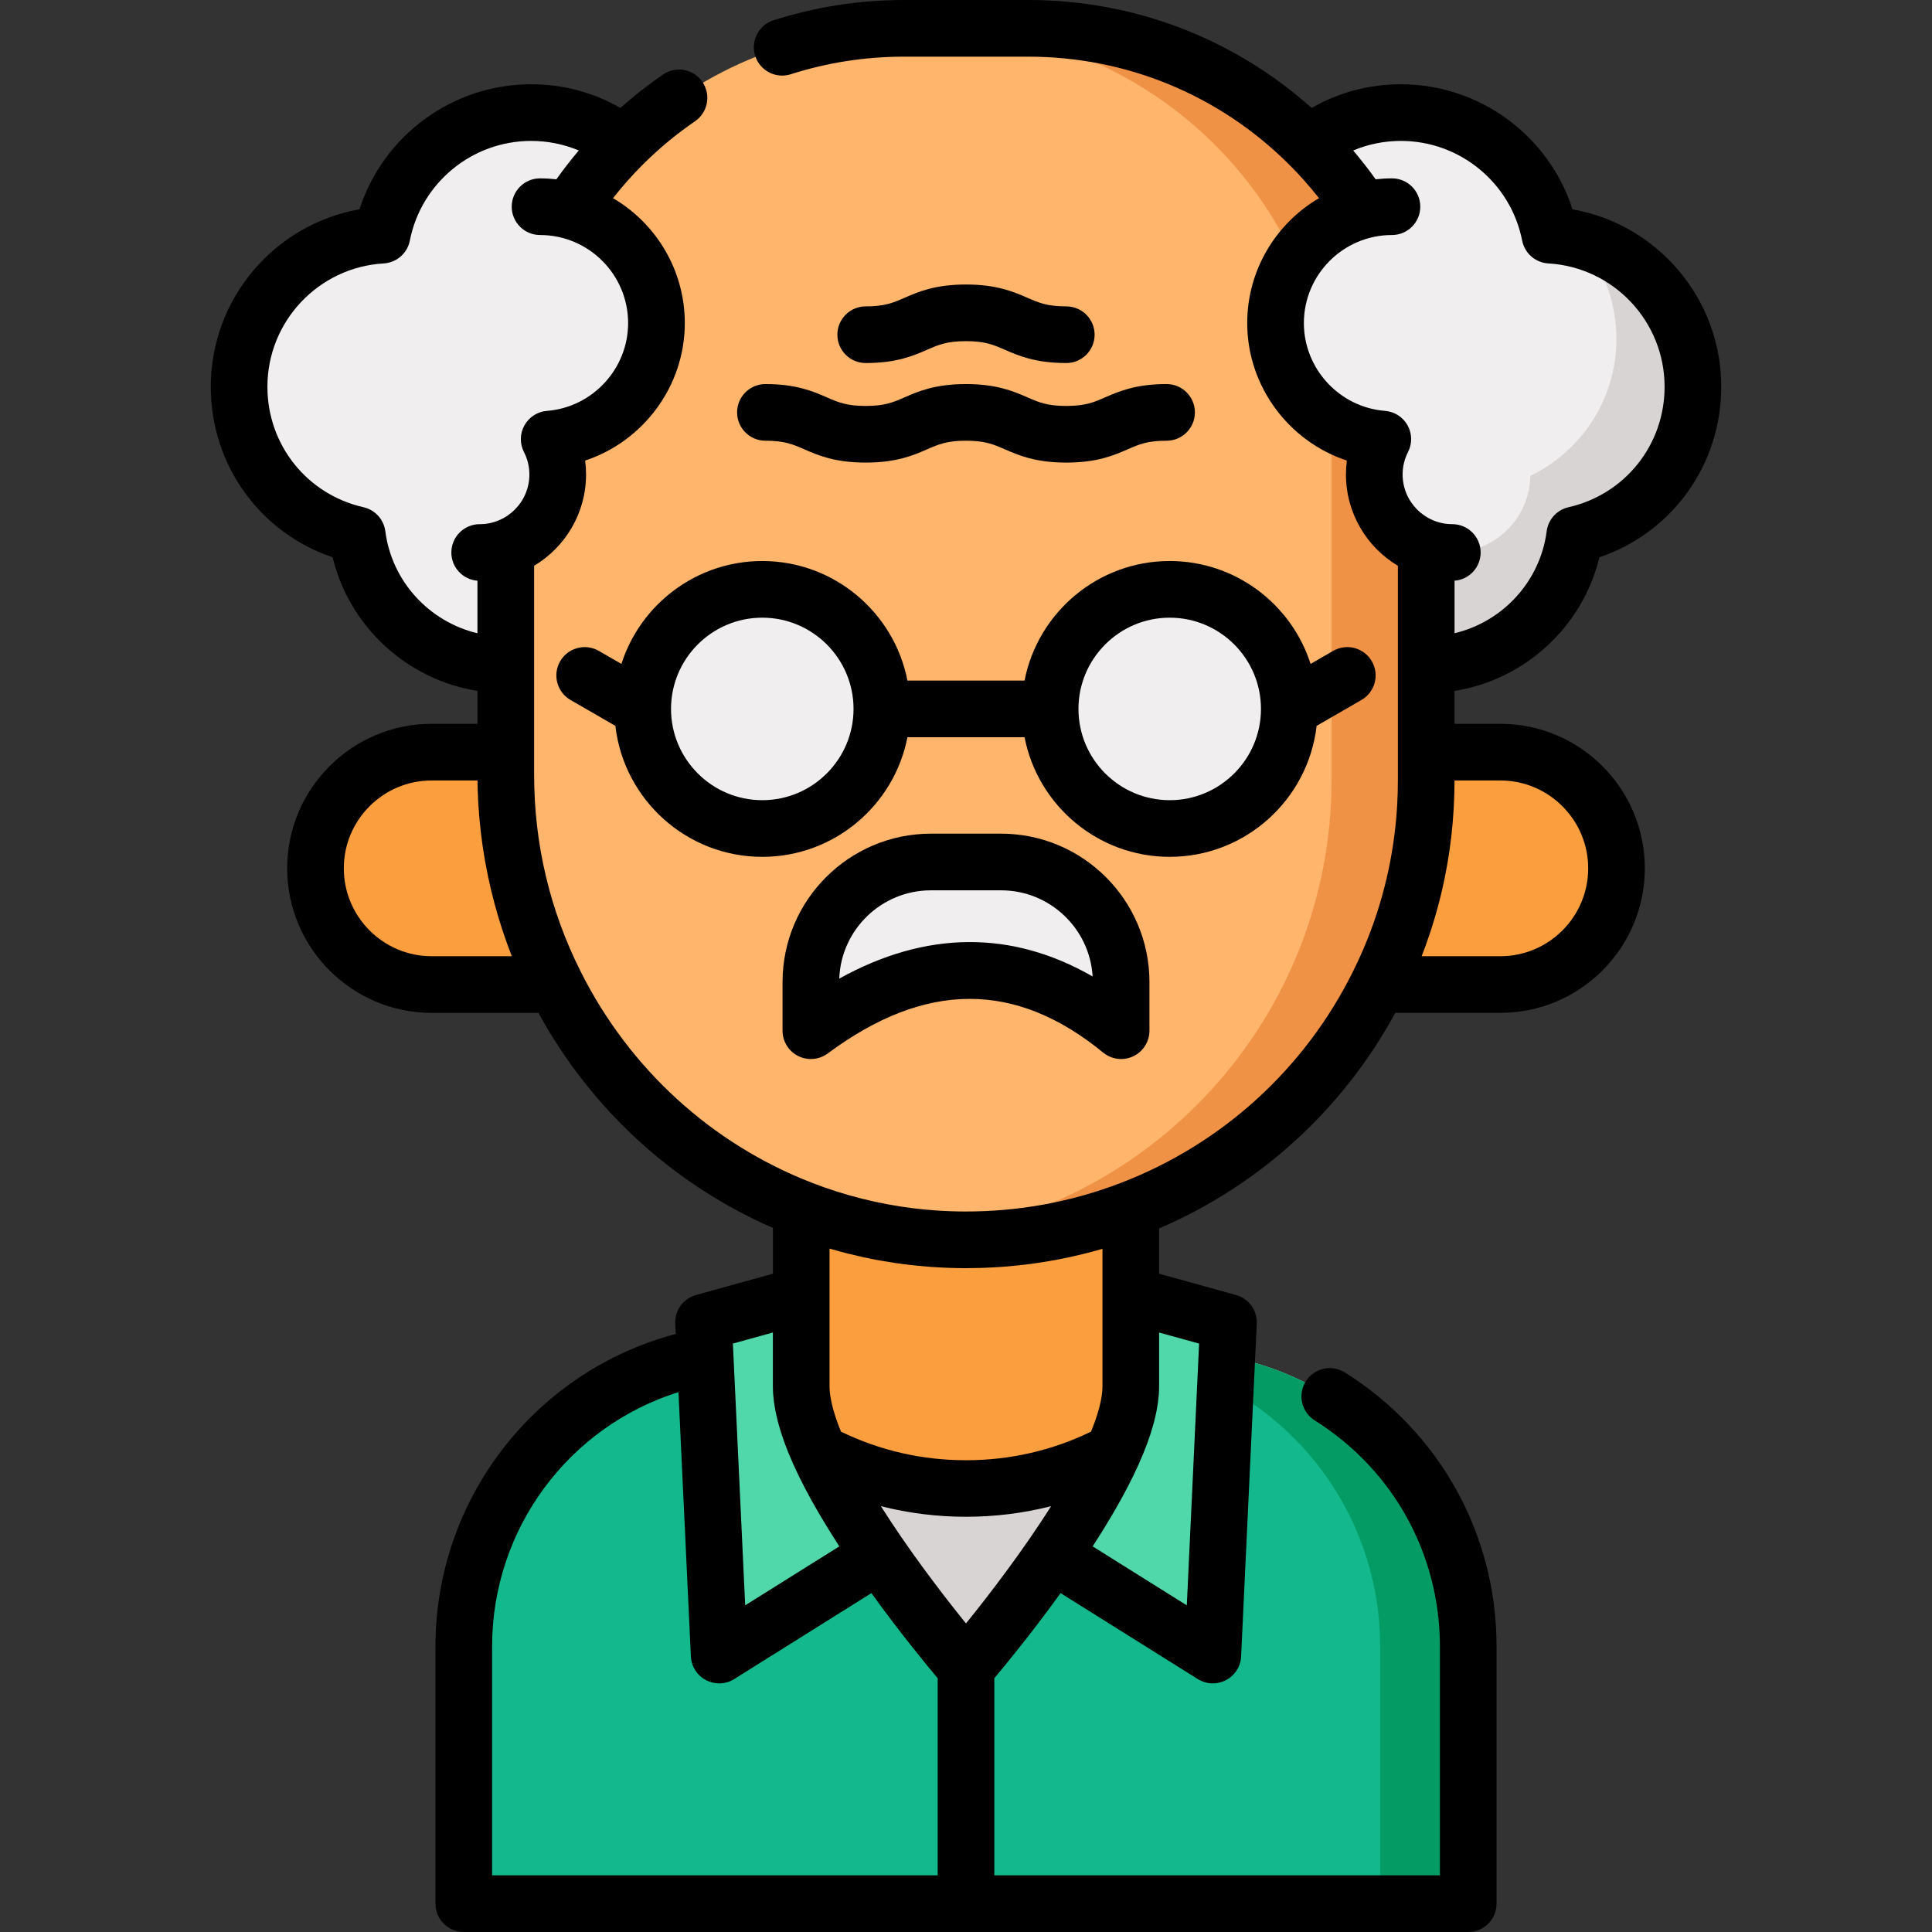 <?xml version="1.0" encoding="iso-8859-1"?>
<!-- Generator: Adobe Illustrator 19.0.0, SVG Export Plug-In . SVG Version: 6.00 Build 0)  -->
<svg version="1.1" id="Capa_1" xmlns="http://www.w3.org/2000/svg" xmlns:xlink="http://www.w3.org/1999/xlink" x="0px" y="0px"
	 viewBox="0 0 512 512" style="enable-background:new 0 0 512 512;" xml:space="preserve">
<rect x="0" y="0" width="512" height="512" fill="#333333" stroke="none"/>
<path style="fill:#F0EEEE;" d="M201.092,358.156h109.818c43.18,0,78.183,35.004,78.183,78.183v68.154H122.908v-68.154
	C122.908,393.16,157.912,358.156,201.092,358.156z"/>
<path style="fill:#13B98C;" d="M201.092,358.156h109.818c43.18,0,78.183,35.004,78.183,78.183v68.154H122.908v-68.154
	C122.908,393.16,157.912,358.156,201.092,358.156z"/>
<path style="fill:#049B64;" d="M310.908,358.156h-23.343c43.18,0,78.183,35.004,78.183,78.183v68.154h23.343v-68.154
	C389.092,393.16,354.088,358.156,310.908,358.156z"/>
<g>
	<polygon style="fill:#50D8AB;" points="269.537,406.11 321.408,438.615 325.558,350.434 286.827,339.713 	"/>
	<polygon style="fill:#50D8AB;" points="242.463,406.11 190.592,438.615 186.442,350.434 225.173,339.713 	"/>
</g>
<path style="fill:#FA9E3E;" d="M212.328,292.337v75.107c0,24.12,43.672,74.543,43.672,74.543s43.672-50.423,43.672-74.543v-75.107
	H212.328z"/>
<path style="fill:#D9D4D4;" d="M256,394.482c-14.06,0-27.302-3.479-38.94-9.598c11.303,25.193,38.94,57.104,38.94,57.104
	s27.637-31.91,38.94-57.104C283.302,391.003,270.06,394.482,256,394.482z"/>
<path id="SVGCleanerId_0" style="fill:#F0EEEE;" d="M448.639,102.499c0-21.436-16.758-38.952-37.887-40.177
	c-3.619-18.513-19.923-32.486-39.496-32.486c-22.231,0-40.252,18.021-40.252,40.252c0,14.091,7.246,26.483,18.21,33.675v72.424
	h28.871c20.121,0,36.724-15.012,39.25-34.445C435.256,137.67,448.639,121.652,448.639,102.499z"/>
<g>
	<path id="SVGCleanerId_0_1_" style="fill:#F0EEEE;" d="M448.639,102.499c0-21.436-16.758-38.952-37.887-40.177
		c-3.619-18.513-19.923-32.486-39.496-32.486c-22.231,0-40.252,18.021-40.252,40.252c0,14.091,7.246,26.483,18.21,33.675v72.424
		h28.871c20.121,0,36.724-15.012,39.25-34.445C435.256,137.67,448.639,121.652,448.639,102.499z"/>
</g>
<path style="fill:#D9D4D4;" d="M418.625,63.572c6.07,7.047,9.74,16.218,9.74,26.249c0,19.154-13.383,35.171-31.304,39.241
	c-2.525,19.432-19.129,34.445-39.25,34.445h-8.598v12.679h28.871c20.121,0,36.724-15.012,39.25-34.445
	c17.922-4.07,31.304-20.088,31.304-39.241C448.639,83.808,435.896,68.101,418.625,63.572z"/>
<path id="SVGCleanerId_1" style="fill:#F0EEEE;" d="M63.361,102.499c0-21.436,16.758-38.952,37.887-40.177
	c3.619-18.513,19.923-32.486,39.496-32.486c22.23,0,40.252,18.021,40.252,40.252c0,14.091-7.246,26.483-18.21,33.675v72.424h-28.87
	c-20.121,0-36.724-15.012-39.25-34.445C76.744,137.67,63.361,121.652,63.361,102.499z"/>
<g>
	<path id="SVGCleanerId_1_1_" style="fill:#F0EEEE;" d="M63.361,102.499c0-21.436,16.758-38.952,37.887-40.177
		c3.619-18.513,19.923-32.486,39.496-32.486c22.23,0,40.252,18.021,40.252,40.252c0,14.091-7.246,26.483-18.21,33.675v72.424h-28.87
		c-20.121,0-36.724-15.012-39.25-34.445C76.744,137.67,63.361,121.652,63.361,102.499z"/>
</g>
<g>
	<path style="fill:#FA9E3E;" d="M114.398,199.327h53.708v61.586h-53.708c-17.007,0-30.793-13.786-30.793-30.793
		S97.392,199.327,114.398,199.327z"/>
	<path style="fill:#FA9E3E;" d="M397.602,199.327h-53.708v61.586h53.708c17.006,0,30.793-13.786,30.793-30.793
		S414.608,199.327,397.602,199.327z"/>
</g>
<path style="fill:#FFB56B;" d="M239.537,7.505c-58.267,0-105.501,47.234-105.501,105.501v92.275
	c0,67.411,54.132,123.06,121.543,123.288c67.556,0.228,122.386-54.471,122.386-121.963v-93.599
	c0-58.267-47.234-105.501-105.5-105.501C272.464,7.505,239.537,7.505,239.537,7.505z"/>
<path style="fill:#EF9245;" d="M272.463,7.505h-25.074c58.267,0,105.501,47.234,105.501,105.501v43.178v50.42
	c0,63.107-47.937,115.024-109.392,121.319c3.973,0.409,8.001,0.631,12.08,0.645c67.556,0.228,122.386-54.471,122.386-121.963v-50.42
	v-43.178C377.964,54.739,330.73,7.505,272.463,7.505z"/>
<g>
	<circle style="fill:#F0EEEE;" cx="309.991" cy="187.876" r="31.69"/>
	<circle style="fill:#F0EEEE;" cx="202.009" cy="187.876" r="31.69"/>
	<path style="fill:#F0EEEE;" d="M391.802,106.271c4.929-5.468,7.93-12.706,7.93-20.646c0-17.038-13.812-30.849-30.85-30.849
		c-17.038,0-30.849,13.812-30.849,30.849c0,16.221,12.523,29.509,28.427,30.746c-1.434,2.815-2.26,5.993-2.26,9.369
		c0,11.422,9.259,20.68,20.68,20.68s20.68-9.259,20.68-20.68C405.561,116.748,399.815,109.12,391.802,106.271z"/>
	<path style="fill:#F0EEEE;" d="M120.198,106.271c-4.929-5.468-7.93-12.706-7.93-20.646c0-17.038,13.812-30.849,30.849-30.849
		c17.038,0,30.85,13.812,30.85,30.849c0,16.221-12.523,29.509-28.427,30.746c1.434,2.815,2.26,5.993,2.26,9.369
		c0,11.422-9.259,20.68-20.68,20.68s-20.68-9.259-20.68-20.68C106.439,116.748,112.185,109.12,120.198,106.271z"/>
	<path style="fill:#F0EEEE;" d="M265.296,228.436h-18.591c-17.57,0-31.815,14.244-31.815,31.815v12.894
		c28.774-21.353,56.181-21.353,82.221,0v-12.894C297.111,242.681,282.866,228.436,265.296,228.436z"/>
</g>
<path d="M423.853,147.692c19.246-6.523,32.294-24.451,32.294-45.196c0-23.38-16.913-43.058-39.416-47.025
	c-6.26-19.497-24.574-33.14-45.474-33.14c-8.428,0-16.494,2.156-23.662,6.27C326.877,10.114,300.433,0,272.465,0h-32.931
	c-11.774,0-23.394,1.808-34.537,5.372c-3.949,1.263-6.126,5.488-4.863,9.438c1.263,3.95,5.49,6.126,9.438,4.863
	c9.662-3.091,19.743-4.658,29.962-4.658h32.931c26.033,0,50.548,10.103,69.031,28.45c2.87,2.849,5.557,5.88,8.054,9.053
	c-11.368,6.664-19.023,19.005-19.023,33.107c0,16.783,11.049,31.357,26.405,36.433c-0.159,1.212-0.239,2.44-0.239,3.681
	c0,10.275,5.528,19.28,13.764,24.206v49.382v7.277c0,2.239-0.063,4.466-0.188,6.68c-0.753,13.284-3.76,26.104-8.974,38.261
	c-0.244,0.569-0.503,1.132-0.757,1.697c-0.198,0.442-0.388,0.887-0.593,1.327c-0.465,1.003-0.945,2.001-1.44,2.995
	c0,0.001-0.001,0.002-0.001,0.003c0,0.001-0.001,0.001-0.001,0.002c-12.835,25.774-34.684,45.639-61.524,55.934
	c-0.823,0.316-1.649,0.622-2.477,0.919c-0.044,0.016-0.088,0.03-0.131,0.045c-6.592,2.348-13.368,4.076-20.267,5.172
	c-0.059,0.009-0.118,0.017-0.176,0.026c-0.803,0.126-1.607,0.245-2.411,0.354c-0.138,0.019-0.277,0.034-0.416,0.052
	c-0.724,0.095-1.448,0.187-2.175,0.268c-0.234,0.026-0.469,0.047-0.704,0.072c-0.63,0.067-1.26,0.133-1.892,0.189
	c-0.329,0.029-0.66,0.052-0.989,0.078c-0.538,0.044-1.078,0.088-1.617,0.124c-0.402,0.027-0.807,0.046-1.21,0.068
	c-0.47,0.026-0.94,0.055-1.41,0.076c-0.443,0.019-0.887,0.031-1.331,0.045c-0.437,0.014-0.874,0.031-1.311,0.04
	c-0.452,0.009-0.905,0.011-1.358,0.015c-0.498,0.005-0.997,0.014-1.496,0.012c-2.62-0.009-5.229-0.106-7.823-0.292
	c-1.842-0.132-3.676-0.312-5.502-0.533c-9.324-1.128-18.439-3.411-27.228-6.832c-26.505-10.308-48.215-30.146-61.136-55.862
	c-8.21-16.321-12.372-33.904-12.372-52.259v-5.956v-49.382c8.236-4.927,13.765-13.931,13.765-24.206c0-1.241-0.08-2.469-0.239-3.681
	c15.355-5.076,26.405-19.65,26.405-36.433c0-14.102-7.655-26.443-19.023-33.107c2.496-3.174,5.185-6.205,8.056-9.055
	c4.209-4.181,8.809-7.99,13.676-11.325c3.42-2.343,4.294-7.016,1.951-10.436c-2.343-3.42-7.016-4.294-10.436-1.951
	c-3.932,2.694-7.7,5.669-11.279,8.857c-7.171-4.118-15.242-6.277-23.675-6.277c-20.9,0-39.214,13.643-45.474,33.14
	c-22.504,3.97-39.418,23.648-39.418,47.028c0,20.745,13.048,38.673,32.294,45.196c4.46,18.451,19.754,32.439,38.382,35.407v8.72
	h-12.131c-21.117,0-38.296,17.179-38.296,38.296c0,21.122,17.179,38.306,38.296,38.306h28.283
	c13.954,25.503,35.759,45.498,62.142,56.995v12.133l-20.381,5.643c-3.378,0.936-5.66,4.085-5.495,7.587l0.129,2.739
	c-37.264,9.847-63.677,43.673-63.677,82.82v68.154c0,4.146,3.361,7.507,7.507,7.507h266.19c4.146,0,7.507-3.361,7.507-7.507v-68.154
	c0-29.689-15.033-56.84-40.213-72.632c-3.513-2.203-8.147-1.141-10.349,2.371c-2.203,3.512-1.141,8.146,2.371,10.349
	c20.773,13.028,33.176,35.425,33.176,59.912v60.647H263.507v-52.24c3.206-3.816,10.141-12.263,17.558-22.551l36.361,22.778
	c1.215,0.762,2.598,1.145,3.986,1.145c1.192,0,2.387-0.284,3.48-0.856c2.363-1.236,3.893-3.634,4.018-6.299l4.144-88.183
	c0.165-3.502-2.117-6.652-5.495-7.587l-20.381-5.643v-11.998c26.717-11.491,48.679-31.535,62.589-57.131h27.836
	c21.117,0,38.296-17.184,38.296-38.306c0-21.117-17.179-38.296-38.296-38.296h-12.131v-8.72
	C404.101,180.132,419.393,166.145,423.853,147.692z M102.113,140.776c-0.405-3.12-2.713-5.656-5.78-6.354
	c-14.994-3.407-25.466-16.535-25.466-31.926c0-17.32,13.536-31.676,30.815-32.683c3.421-0.199,6.273-2.69,6.93-6.052
	c2.997-15.306,16.508-26.416,32.13-26.416c4.417,0,8.685,0.873,12.646,2.536c-2.092,2.461-4.075,5.012-5.947,7.637
	c-1.42-0.16-2.862-0.25-4.325-0.25c-4.146,0-7.507,3.361-7.507,7.507s3.361,7.507,7.507,7.507c12.871,0,23.342,10.471,23.342,23.342
	c0,12.106-9.445,22.324-21.502,23.262c-2.501,0.194-4.739,1.626-5.967,3.815c-1.227,2.189-1.279,4.845-0.139,7.08
	c0.957,1.877,1.442,3.882,1.442,5.96c0,7.264-5.91,13.173-13.173,13.173c-4.146,0-7.507,3.361-7.507,7.507
	c0,3.947,3.047,7.175,6.916,7.477v13.917C113.827,164.796,103.852,154.174,102.113,140.776z M114.397,253.408
	c-12.838,0-23.282-10.449-23.282-23.292c0-12.838,10.444-23.282,23.282-23.282h12.14c0.006,0.521,0.024,1.043,0.037,1.564
	c0.008,0.337,0.013,0.676,0.024,1.013c0.037,1.156,0.086,2.312,0.153,3.466c0.008,0.136,0.02,0.271,0.028,0.407
	c0.063,1.022,0.138,2.044,0.225,3.065c0.031,0.37,0.067,0.74,0.102,1.109c0.076,0.812,0.159,1.622,0.25,2.432
	c0.043,0.382,0.085,0.765,0.132,1.146c0.111,0.915,0.232,1.828,0.362,2.74c0.034,0.24,0.064,0.48,0.099,0.72
	c0.169,1.139,0.353,2.276,0.552,3.41c0.054,0.307,0.113,0.614,0.169,0.921c0.153,0.842,0.313,1.682,0.482,2.52
	c0.078,0.387,0.159,0.775,0.241,1.161c0.169,0.802,0.347,1.602,0.532,2.4c0.08,0.347,0.157,0.695,0.24,1.041
	c0.268,1.119,0.547,2.235,0.844,3.347c0.028,0.103,0.058,0.206,0.086,0.309c0.273,1.013,0.56,2.022,0.857,3.028
	c0.107,0.361,0.218,0.722,0.328,1.083c0.234,0.769,0.474,1.534,0.723,2.298c0.122,0.376,0.245,0.754,0.37,1.129
	c0.279,0.834,0.569,1.665,0.865,2.493c0.095,0.266,0.186,0.535,0.283,0.801c0.362,0.994,0.735,1.985,1.121,2.97L114.397,253.408
	L114.397,253.408z M255.999,430.228c-0.039-0.048-0.081-0.1-0.12-0.149c-0.303-0.375-0.614-0.762-0.935-1.162
	c-0.048-0.059-0.096-0.121-0.144-0.181c-5.767-7.206-14.185-18.224-21.351-29.584c14.705,3.746,30.394,3.746,45.1,0.001
	C270.87,411.322,261.75,423.109,255.999,430.228z M255.983,336.076c1.266,0,2.528-0.025,3.789-0.061
	c0.341-0.01,0.683-0.022,1.023-0.035c1.298-0.047,2.593-0.108,3.886-0.193c0.083-0.005,0.167-0.009,0.25-0.014
	c1.351-0.092,2.697-0.212,4.041-0.345c0.337-0.034,0.674-0.067,1.011-0.104c1.334-0.143,2.665-0.301,3.992-0.485
	c0.177-0.025,0.353-0.054,0.53-0.079c1.216-0.174,2.429-0.367,3.638-0.577c0.289-0.05,0.58-0.098,0.868-0.15
	c1.32-0.237,2.636-0.493,3.948-0.772c0.25-0.053,0.499-0.111,0.75-0.165c1.177-0.257,2.351-0.53,3.52-0.821
	c0.229-0.057,0.459-0.11,0.688-0.168c1.298-0.329,2.591-0.683,3.88-1.053c0.122-0.035,0.245-0.064,0.367-0.1v12.308v24.183
	c0,0.718-0.061,1.6-0.229,2.672c-0.074,0.476-0.173,0.995-0.293,1.549c-0.439,2.019-1.215,4.566-2.511,7.739
	c-10.373,5.023-21.504,7.57-33.13,7.57c-11.626,0-22.757-2.547-33.13-7.57c-2.451-6-3.034-9.759-3.034-11.96v-24.183v-12.374
	c0.107,0.031,0.214,0.057,0.321,0.088c1.264,0.369,2.533,0.72,3.808,1.049c0.236,0.061,0.474,0.118,0.712,0.177
	c1.129,0.284,2.262,0.554,3.398,0.807c0.252,0.056,0.504,0.115,0.757,0.17c1.283,0.278,2.571,0.535,3.864,0.774
	c0.278,0.051,0.558,0.098,0.836,0.148c1.156,0.205,2.315,0.395,3.478,0.569c0.208,0.031,0.416,0.066,0.625,0.096
	c1.304,0.187,2.612,0.352,3.925,0.499c0.305,0.034,0.612,0.065,0.918,0.098c1.219,0.128,2.44,0.242,3.665,0.335
	c0.136,0.01,0.272,0.024,0.408,0.034c1.327,0.097,2.659,0.167,3.992,0.223c0.318,0.013,0.638,0.025,0.956,0.036
	c1.35,0.047,2.702,0.08,4.058,0.084C255.699,336.076,255.84,336.076,255.983,336.076z M204.822,353.13v14.314
	c0,0.679,0.029,1.376,0.08,2.088c0.017,0.233,0.049,0.476,0.071,0.713c0.046,0.486,0.094,0.974,0.162,1.475
	c0.04,0.289,0.093,0.588,0.14,0.883c0.075,0.464,0.153,0.932,0.247,1.409c0.063,0.319,0.136,0.646,0.207,0.97
	c0.104,0.471,0.214,0.946,0.336,1.429c0.085,0.337,0.176,0.679,0.271,1.022c0.134,0.49,0.279,0.987,0.431,1.489
	c0.106,0.349,0.214,0.701,0.329,1.056c0.168,0.52,0.35,1.049,0.538,1.581c0.124,0.351,0.244,0.702,0.376,1.058
	c0.211,0.573,0.441,1.157,0.674,1.743c0.132,0.332,0.256,0.66,0.395,0.996c0.287,0.697,0.597,1.409,0.913,2.125
	c0.106,0.24,0.201,0.473,0.311,0.717c0.437,0.97,0.9,1.957,1.39,2.963c0.09,0.184,0.191,0.376,0.282,0.562
	c0.406,0.823,0.824,1.654,1.265,2.501c0.186,0.358,0.387,0.727,0.581,1.089c0.366,0.688,0.735,1.378,1.123,2.082
	c0.234,0.423,0.48,0.856,0.723,1.285c0.373,0.662,0.751,1.326,1.143,2.001c0.268,0.46,0.545,0.928,0.822,1.394
	c0.393,0.664,0.795,1.331,1.206,2.008c0.296,0.485,0.597,0.975,0.902,1.467c0.388,0.626,0.785,1.257,1.188,1.894
	c0.132,0.208,0.262,0.417,0.394,0.626c0.222,0.348,0.449,0.701,0.677,1.053c0.147,0.228,0.284,0.449,0.433,0.68l-24.949,15.631
	l-3.26-69.369L204.822,353.13z M130.412,496.986v-60.647c0-31.186,20.316-58.277,49.386-67.408l3.291,70.033
	c0.125,2.664,1.655,5.063,4.018,6.299c1.093,0.572,2.288,0.856,3.48,0.856c1.387,0,2.771-0.383,3.986-1.145l36.361-22.778
	c7.418,10.289,14.352,18.737,17.558,22.551v52.24L130.412,496.986L130.412,496.986z M317.775,356.064l-3.26,69.369l-24.95-15.631
	c0.148-0.227,0.283-0.446,0.429-0.673c0.228-0.353,0.456-0.708,0.681-1.058c0.135-0.212,0.268-0.426,0.403-0.639
	c0.398-0.629,0.791-1.253,1.174-1.872c0.31-0.499,0.615-0.996,0.915-1.489c0.406-0.668,0.803-1.328,1.191-1.983
	c0.281-0.474,0.562-0.948,0.834-1.415c0.388-0.669,0.763-1.327,1.132-1.982c0.245-0.434,0.494-0.872,0.732-1.301
	c0.384-0.696,0.749-1.377,1.11-2.058c0.197-0.37,0.403-0.748,0.594-1.114c0.436-0.838,0.849-1.659,1.25-2.473
	c0.096-0.194,0.201-0.394,0.295-0.588c0.489-1.005,0.951-1.991,1.388-2.959c0.112-0.248,0.21-0.487,0.319-0.734
	c0.313-0.711,0.621-1.416,0.905-2.107c0.14-0.339,0.265-0.67,0.398-1.004c0.232-0.584,0.46-1.166,0.672-1.737
	c0.132-0.358,0.253-0.709,0.377-1.061c0.187-0.531,0.368-1.059,0.537-1.577c0.115-0.356,0.223-0.709,0.33-1.059
	c0.152-0.5,0.296-0.996,0.43-1.484c0.095-0.344,0.186-0.688,0.272-1.026c0.122-0.482,0.232-0.957,0.335-1.427
	c0.072-0.325,0.145-0.652,0.208-0.971c0.094-0.477,0.172-0.944,0.247-1.409c0.047-0.294,0.1-0.593,0.14-0.883
	c0.069-0.501,0.117-0.989,0.162-1.475c0.022-0.237,0.054-0.479,0.071-0.713c0.051-0.712,0.08-1.409,0.08-2.088v-14.314
	L317.775,356.064z M345.541,85.623c0-12.871,10.471-23.342,23.342-23.342c4.146,0,7.507-3.361,7.507-7.507s-3.361-7.507-7.507-7.507
	c-1.462,0-2.905,0.09-4.325,0.25c-1.872-2.625-3.854-5.176-5.947-7.637c3.961-1.664,8.229-2.536,12.646-2.536
	c15.621,0,29.133,11.109,32.13,26.416c0.659,3.362,3.51,5.852,6.931,6.052c17.279,1.007,30.815,15.363,30.815,32.683
	c0,15.39-10.472,28.519-25.466,31.926c-3.068,0.697-5.376,3.233-5.78,6.354c-1.74,13.398-11.714,24.02-24.416,27.037v-13.917
	c3.869-0.302,6.916-3.53,6.916-7.477c0-4.146-3.361-7.507-7.507-7.507c-7.264,0-13.173-5.91-13.173-13.173
	c0-2.077,0.485-4.083,1.441-5.96c1.14-2.235,1.087-4.892-0.139-7.08c-1.227-2.189-3.465-3.619-5.967-3.815
	C354.986,107.947,345.541,97.73,345.541,85.623z M420.885,230.116c0,12.843-10.444,23.292-23.282,23.292h-20.85
	c0.369-0.947,0.726-1.898,1.071-2.852c0.041-0.113,0.079-0.227,0.119-0.34c0.344-0.957,0.676-1.918,0.996-2.882
	c0.112-0.337,0.219-0.677,0.328-1.015c0.245-0.758,0.483-1.517,0.714-2.279c0.111-0.366,0.22-0.732,0.328-1.099
	c0.233-0.797,0.456-1.595,0.674-2.395c0.082-0.301,0.167-0.601,0.246-0.902c0.289-1.099,0.567-2.2,0.827-3.306
	c0.031-0.131,0.058-0.263,0.088-0.395c0.225-0.972,0.439-1.948,0.642-2.926c0.072-0.35,0.14-0.702,0.21-1.053
	c0.155-0.78,0.302-1.561,0.443-2.345c0.067-0.375,0.134-0.752,0.197-1.128c0.14-0.824,0.27-1.65,0.393-2.476
	c0.046-0.306,0.095-0.612,0.139-0.919c0.16-1.127,0.307-2.257,0.438-3.39c0.02-0.17,0.034-0.34,0.053-0.51
	c0.107-0.964,0.204-1.93,0.29-2.899c0.033-0.368,0.06-0.739,0.09-1.108c0.063-0.792,0.12-1.585,0.169-2.38
	c0.024-0.389,0.047-0.779,0.068-1.169c0.045-0.848,0.08-1.698,0.108-2.549c0.01-0.307,0.025-0.614,0.033-0.922
	c0.029-1.109,0.048-2.22,0.05-3.335h12.131C410.441,206.834,420.885,217.278,420.885,230.116z"/>
<path d="M348.918,192.36l11.886-6.862c3.59-2.073,4.821-6.664,2.748-10.255c-2.073-3.59-6.664-4.821-10.255-2.748l-5.976,3.45
	c-5.059-15.798-19.88-27.269-37.335-27.269c-19.046,0-34.955,13.656-38.468,31.69H240.48c-3.513-18.033-19.422-31.69-38.467-31.69
	c-17.455,0-32.276,11.471-37.335,27.269l-5.976-3.45c-3.59-2.074-8.182-0.843-10.255,2.748c-2.073,3.59-0.843,8.182,2.748,10.255
	l11.886,6.862c2.234,19.506,18.837,34.71,38.932,34.71c19.045,0,34.955-13.656,38.467-31.69h31.038
	c3.513,18.033,19.422,31.69,38.468,31.69C330.081,227.07,346.684,211.868,348.918,192.36z M202.013,212.056
	c-13.335,0-24.183-10.848-24.183-24.183c0-13.335,10.848-24.183,24.183-24.183c13.335,0,24.183,10.848,24.183,24.183
	C226.196,201.209,215.348,212.056,202.013,212.056z M285.804,187.874c0-13.335,10.848-24.183,24.183-24.183
	s24.183,10.848,24.183,24.183c0,13.335-10.848,24.183-24.183,24.183C296.652,212.056,285.804,201.209,285.804,187.874z"/>
<path d="M246.704,220.929c-21.682,0-39.322,17.64-39.322,39.322v12.894c0,2.837,1.598,5.431,4.133,6.706
	c2.534,1.274,5.57,1.012,7.848-0.678c25.875-19.205,49.751-19.277,72.986-0.224c1.369,1.122,3.057,1.703,4.761,1.703
	c1.09,0,2.187-0.237,3.21-0.722c2.623-1.241,4.296-3.884,4.296-6.785v-12.894c0-21.682-17.64-39.322-39.322-39.322L246.704,220.929
	L246.704,220.929z M289.558,258.774c-21.435-12.33-44.188-12.167-67.145,0.566c0.481-12.982,11.193-23.395,24.291-23.395h18.591
	C278.203,235.943,288.792,246.056,289.558,258.774z"/>
<path d="M202.846,116.797c5.078,0,7.262,0.953,10.286,2.271c3.599,1.569,8.08,3.523,16.288,3.523c8.21,0,12.689-1.954,16.288-3.523
	c3.024-1.318,5.209-2.271,10.287-2.271c5.08,0,7.265,0.953,10.29,2.271c3.599,1.569,8.08,3.523,16.29,3.523
	s12.691-1.954,16.29-3.523c3.025-1.318,5.21-2.271,10.289-2.271c4.146,0,7.507-3.361,7.507-7.507s-3.361-7.507-7.507-7.507
	c-8.211,0-12.69,1.954-16.289,3.523c-3.025,1.318-5.21,2.272-10.29,2.272s-7.265-0.953-10.29-2.272
	c-3.599-1.569-8.08-3.523-16.29-3.523c-8.21,0-12.689,1.954-16.288,3.523c-3.024,1.318-5.209,2.272-10.287,2.272
	s-7.263-0.953-10.287-2.272c-3.599-1.569-8.079-3.523-16.287-3.523c-4.146,0-7.507,3.361-7.507,7.507
	C195.339,113.435,198.699,116.797,202.846,116.797z"/>
<path d="M245.708,92.684c3.024-1.318,5.209-2.272,10.287-2.272c5.08,0,7.265,0.953,10.29,2.272c3.599,1.569,8.08,3.523,16.29,3.523
	c4.146,0,7.507-3.361,7.507-7.507c0-4.146-3.361-7.507-7.507-7.507c-5.08,0-7.265-0.953-10.29-2.272
	c-3.599-1.569-8.08-3.523-16.29-3.523c-8.21,0-12.689,1.954-16.288,3.523c-3.024,1.318-5.209,2.272-10.287,2.272
	c-4.146,0-7.507,3.361-7.507,7.507c0,4.146,3.361,7.507,7.507,7.507C237.63,96.207,242.109,94.253,245.708,92.684z"/>
<g>
</g>
<g>
</g>
<g>
</g>
<g>
</g>
<g>
</g>
<g>
</g>
<g>
</g>
<g>
</g>
<g>
</g>
<g>
</g>
<g>
</g>
<g>
</g>
<g>
</g>
<g>
</g>
<g>
</g>
</svg>
